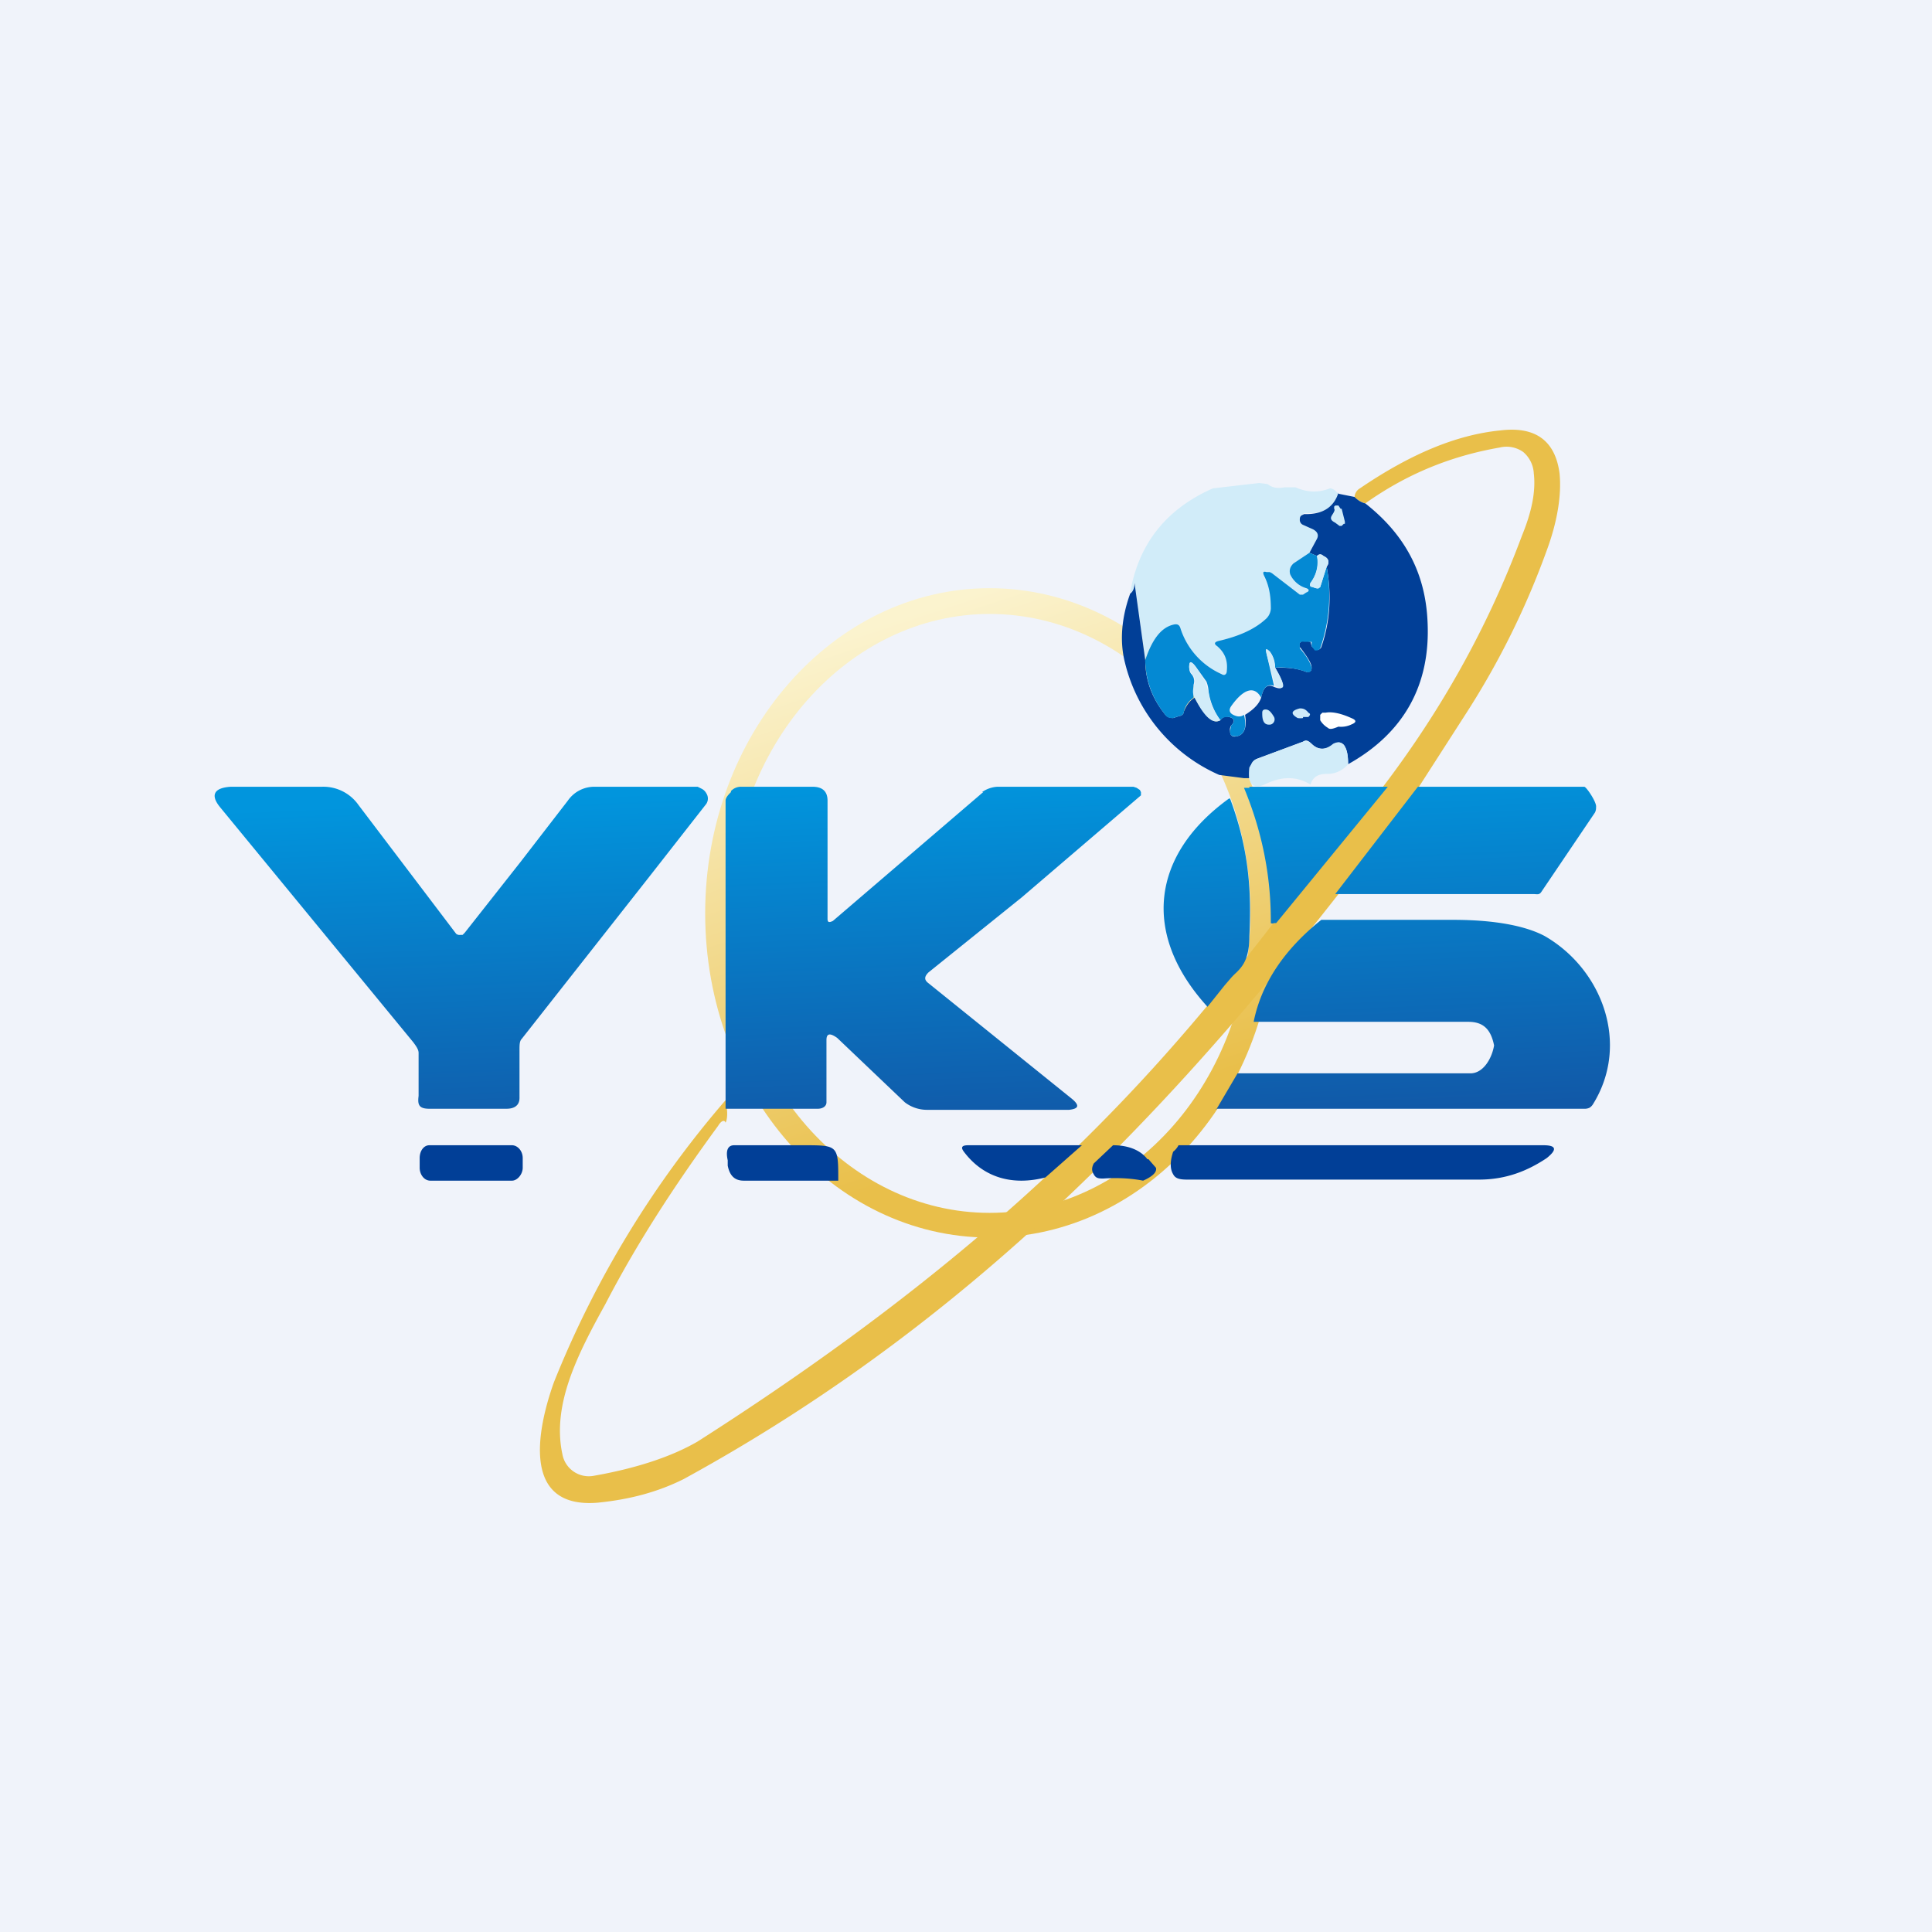 <!-- by TradingView --><svg width="18" height="18" viewBox="0 0 18 18" xmlns="http://www.w3.org/2000/svg"><path fill="#F0F3FA" d="M0 0h18v18H0z"/><path fill-rule="evenodd" d="M9.22 11.3c1.32 0 2.43-1.23 2.43-2.8 0-1.56-1.11-2.78-2.43-2.78-1.31 0-2.42 1.22-2.42 2.79 0 1.56 1.1 2.79 2.42 2.79Zm0 .23c1.47 0 2.66-1.35 2.66-3.02s-1.2-3.03-2.66-3.03c-1.46 0-2.65 1.36-2.65 3.03 0 1.67 1.19 3.02 2.65 3.02Z" fill="url(#a)"/><path d="M13.22 7.34c-1.95 2.65-3.98 4.87-6.85 6.44-.24.12-.5.19-.8.22-.71.06-.57-.67-.41-1.12a9.31 9.31 0 0 1 1.6-2.63c.02.1.02.17 0 .21-.01-.03-.04-.02-.07.03-.41.56-.76 1.1-1.05 1.66-.26.47-.5.94-.4 1.4a.25.25 0 0 0 .29.2c.4-.07.73-.18.97-.32 4.17-2.66 5.14-4.72 6.37-6.08.55-.72.99-1.5 1.31-2.36.09-.22.13-.41.11-.58a.28.28 0 0 0-.1-.2.27.27 0 0 0-.22-.04c-.46.08-.87.25-1.25.52a.22.22 0 0 1-.1-.06.1.1 0 0 1 .05-.08c.47-.32.9-.5 1.31-.54.33-.04.51.1.55.4.02.2-.02.45-.12.72a7.5 7.5 0 0 1-.74 1.5l-.45.7Z" fill="#E9BF4A"/><path d="M12.39 4.55c.03 0 .05.02.08.05-.04.12-.14.19-.3.18h-.02l-.02.02a.06.06 0 0 0-.02.04c0 .03.01.04.03.05l.1.04c.04.02.05.05.03.09l-.07.13-.15.1c-.03.03-.04.06-.03.1.03.05.08.1.14.13.04.01.04.03.01.04l-.03.02h-.03l-.26-.2h-.02l-.03-.01c-.03-.01-.04 0-.02.05.05.09.07.19.06.3 0 .04-.02.07-.05.1-.11.09-.26.15-.43.19-.05 0-.05.03-.02.05.07.06.1.13.1.23-.01.04-.03.05-.06.03a.7.7 0 0 1-.38-.42c0-.04-.03-.05-.07-.04-.12.04-.2.15-.26.33l-.1-.73c0 .05-.01.09-.04.1.08-.46.34-.78.77-.97l.43-.05.08.01c.05.04.1.04.16.03h.1c.11.05.22.05.32.01Z" fill="#D1ECF9"/><path d="m12.47 4.6.15.03c.03.03.06.05.1.06.37.29.56.65.58 1.1.03.59-.22 1.04-.74 1.33 0-.08-.01-.14-.04-.18-.03-.03-.06-.03-.1 0-.07.05-.14.05-.2-.01-.03-.03-.05-.04-.08-.02l-.43.16a.1.1 0 0 0-.04.03.11.11 0 0 0-.02.05.4.4 0 0 0-.01.1h-.05l-.23-.03a1.54 1.54 0 0 1-.88-1.05c-.05-.2-.03-.42.05-.64.03-.02.04-.06.04-.1l.1.72c0 .18.06.35.18.5.02.03.05.04.08.04l.06-.02c.02 0 .04-.02.04-.04.02-.05.05-.1.1-.13.1.18.17.25.24.21.02-.03.05-.04.08-.03.05.01.06.04.02.08a.07.07 0 0 0-.01.05c0 .04.02.06.06.05.07-.01.1-.08.08-.2.08-.05.13-.1.15-.16.02-.1.06-.13.12-.1.1.04.11-.01.01-.18.1 0 .19 0 .29.04.03 0 .05 0 .05-.04s-.04-.1-.1-.18a.04.04 0 0 1-.01-.05l.02-.02h.02l.06.01.01.04.03.03a.04.04 0 0 0 .04 0 .04.04 0 0 0 .02-.02c.08-.23.1-.48.05-.75.03-.04.02-.08-.03-.1-.02-.02-.04-.02-.06 0l-.07-.03.07-.13c.02-.04 0-.07-.04-.09l-.09-.04a.05.05 0 0 1-.03-.05c0-.01 0-.03.02-.04l.02-.01h.02c.16 0 .26-.07.3-.2Z" fill="#013F97"/><path d="m12.5 4.74.03.12v.02h-.01l-.02.02h-.02l-.04-.03c-.04-.02-.05-.04-.03-.07.02-.03.03-.05.02-.06v-.02l.01-.01h.03l.02.03Z" fill="#D1ECF9"/><path d="m12.2 5.15.07.03c.02.08 0 .17-.06.25-.01.02 0 .03.02.04l.03.01.04-.01.06-.19a1.48 1.48 0 0 1-.06.76.04.04 0 0 1-.03.02h-.02l-.03-.04v-.04h-.07a.04.04 0 0 0-.04.01v.05c.07.08.1.14.11.18 0 .04-.02.05-.05.04a.72.72 0 0 0-.29-.04.24.24 0 0 0-.05-.15c-.04-.03-.04-.03-.03.02l.07.3c-.06-.02-.1.01-.12.11-.06-.11-.16-.09-.28.08-.02.03-.02.06.02.08.04.02.07.02.1 0 .03.12 0 .19-.07.2-.04 0-.06 0-.06-.05l.01-.05c.04-.04.03-.07-.02-.08-.03 0-.06 0-.08.03a.6.6 0 0 1-.11-.27.29.29 0 0 0-.02-.09l-.1-.14c-.04-.05-.06-.05-.06 0 0 .02 0 .05.02.07a.1.1 0 0 1 .02.1v.12a.22.22 0 0 0-.09.13c0 .02-.02.04-.04.04l-.06.02c-.03 0-.06 0-.08-.04a.81.81 0 0 1-.18-.5c.06-.18.14-.3.26-.33.04-.01.06 0 .07.04a.7.7 0 0 0 .38.42c.03.02.05 0 .05-.03.01-.1-.02-.17-.09-.23-.03-.02-.03-.04.02-.05.17-.04.32-.1.43-.2a.14.14 0 0 0 .05-.1c0-.1-.01-.2-.06-.3-.02-.04-.01-.05.02-.04h.03l.02.01.26.2h.03l.03-.02c.03-.01.03-.03 0-.04a.24.24 0 0 1-.15-.13c-.01-.04 0-.07.03-.1l.15-.1Z" fill="#0489D3"/><path d="m12.36 5.28-.06.19c-.01.01-.02.02-.04.01l-.03-.01c-.03 0-.03-.02-.02-.04a.32.32 0 0 0 .06-.25c.02-.02.04-.02.06 0 .05.02.06.06.03.1ZM11.88 6.22c.1.17.1.22 0 .17l-.08-.3c-.01-.05 0-.05.03-.02.03.04.04.08.05.15ZM11.37 6.71c-.07.04-.15-.03-.24-.21-.02-.03-.02-.08 0-.13a.1.1 0 0 0-.03-.1.09.09 0 0 1-.02-.07c0-.04.02-.04.05 0l.1.15.03.1c.01.09.05.18.11.26ZM12.14 6.69a.17.17 0 0 1-.05 0c-.07-.04-.06-.07.02-.09.02 0 .05 0 .08.04.02.01.02.02 0 .04h-.05ZM11.76 6.64c0-.02.01-.03.03-.03.03 0 .05.02.08.07a.05.05 0 0 1-.03.07c-.06.01-.08-.03-.08-.1Z" fill="#D1ECF9"/><path d="M12.47 6.77c-.05.02-.08.03-.1.01a.2.2 0 0 1-.07-.07v-.05l.02-.02h.03c.05-.01.13 0 .24.05.05.02.05.04 0 .06a.22.22 0 0 1-.12.02Z" fill="#fff"/><path d="M12.56 7.12a.25.25 0 0 1-.2.09c-.08 0-.13.03-.15.1-.13-.08-.27-.08-.43 0-.07.03-.12.02-.14-.05a.4.4 0 0 1 0-.11l.03-.05a.1.1 0 0 1 .04-.03l.43-.16c.03-.02.05 0 .08.02.06.06.13.06.2 0 .04-.02.07-.02.1.01.03.04.04.1.04.18Z" fill="#D1ECF9"/><path d="M9.15 7.38c.04-.03.1-.05.15-.05h1.26l.03.01.03.02.01.02v.03l-1.11.95-.87.7c-.04.04-.04.07 0 .1l1.34 1.08c.07.06.06.09-.03.1H8.64a.34.34 0 0 1-.21-.07l-.63-.6c-.07-.05-.1-.04-.1.02v.58c0 .04-.04.06-.08.06h-.86V7.46c0-.03.03-.06.05-.08v-.01a.13.13 0 0 1 .1-.04h.66c.1 0 .14.05.14.13v1.1c0 .03.01.04.05.02l1.4-1.2Zm-7.1.14c-.09-.11-.06-.18.1-.19H3a.4.4 0 0 1 .34.17l.91 1.2a.05.05 0 0 0 .04.01h.02l.02-.02.52-.66.44-.57a.3.3 0 0 1 .25-.13h.96l.04.02a.1.1 0 0 1 .04.04.09.09 0 0 1 0 .1l-.54.69-1.18 1.5c-.02.02-.02.06-.02.1v.45c0 .07-.05.1-.12.1h-.72c-.1 0-.11-.04-.1-.12v-.4c0-.03-.02-.06-.05-.1L2.05 7.52Zm9.59-.19h1.29L11.89 8.6h-.02a.03.03 0 0 1-.03 0v-.02c0-.42-.08-.83-.25-1.24h.05Zm.8 1 .77-1h1.55c.02 0 .12.15.11.19a.1.1 0 0 1-.01.05l-.5.74c-.02.03-.04.02-.07.02h-1.85Zm-.98-.89c.18.48.2.88.18 1.28 0 .21-.06.28-.12.34a.64.64 0 0 0-.05.05l-.06.07-.16.2c-.62-.68-.52-1.42.2-1.94Zm-.13 2.9.2-.34h2.17c.12 0 .2-.14.22-.26-.03-.15-.1-.22-.24-.22h-2c.07-.35.28-.67.63-.95h1.23c.4 0 .68.06.85.15.54.31.8 1.01.45 1.57a.1.1 0 0 1-.03.03.1.1 0 0 1-.05.01h-3.43Z" fill="url(#b)"/><path d="M7.8 11h-.87c-.08 0-.13-.04-.15-.14v-.05c-.02-.09 0-.14.06-.14h.67c.3 0 .3.01.3.33ZM4.76 10.67H4c-.05 0-.09.05-.09.12v.09c0 .06.04.12.1.12h.76c.05 0 .1-.06.1-.12v-.09c0-.07-.05-.12-.1-.12ZM10.08 10.67l-.34.3c-.31.08-.58 0-.76-.24-.03-.04-.02-.06.04-.06h1.06ZM10.7 10.8l.07.08c.01.04-.03.08-.12.12-.1-.02-.23-.03-.37-.02-.04 0-.07 0-.09-.04-.02-.03-.02-.06 0-.1l.18-.17c.15 0 .26.05.32.13ZM10.93 10.73a.18.18 0 0 0 .05-.06h3.4c.12 0 .13.04.03.12-.18.12-.38.2-.63.2h-2.72c-.07 0-.11-.01-.13-.05-.03-.05-.03-.12 0-.21Z" fill="#013F97"/><defs><linearGradient id="a" x1="9.22" y1="5.48" x2="10.79" y2="10.21" gradientUnits="userSpaceOnUse"><stop stop-color="#FBF3CE"/><stop offset="1" stop-color="#E9BF4A"/></linearGradient><linearGradient id="b" x1="9.14" y1="7.25" x2="9.28" y2="10.49" gradientUnits="userSpaceOnUse"><stop stop-color="#0195DD"/><stop offset="1" stop-color="#1159A8"/></linearGradient></defs></svg>